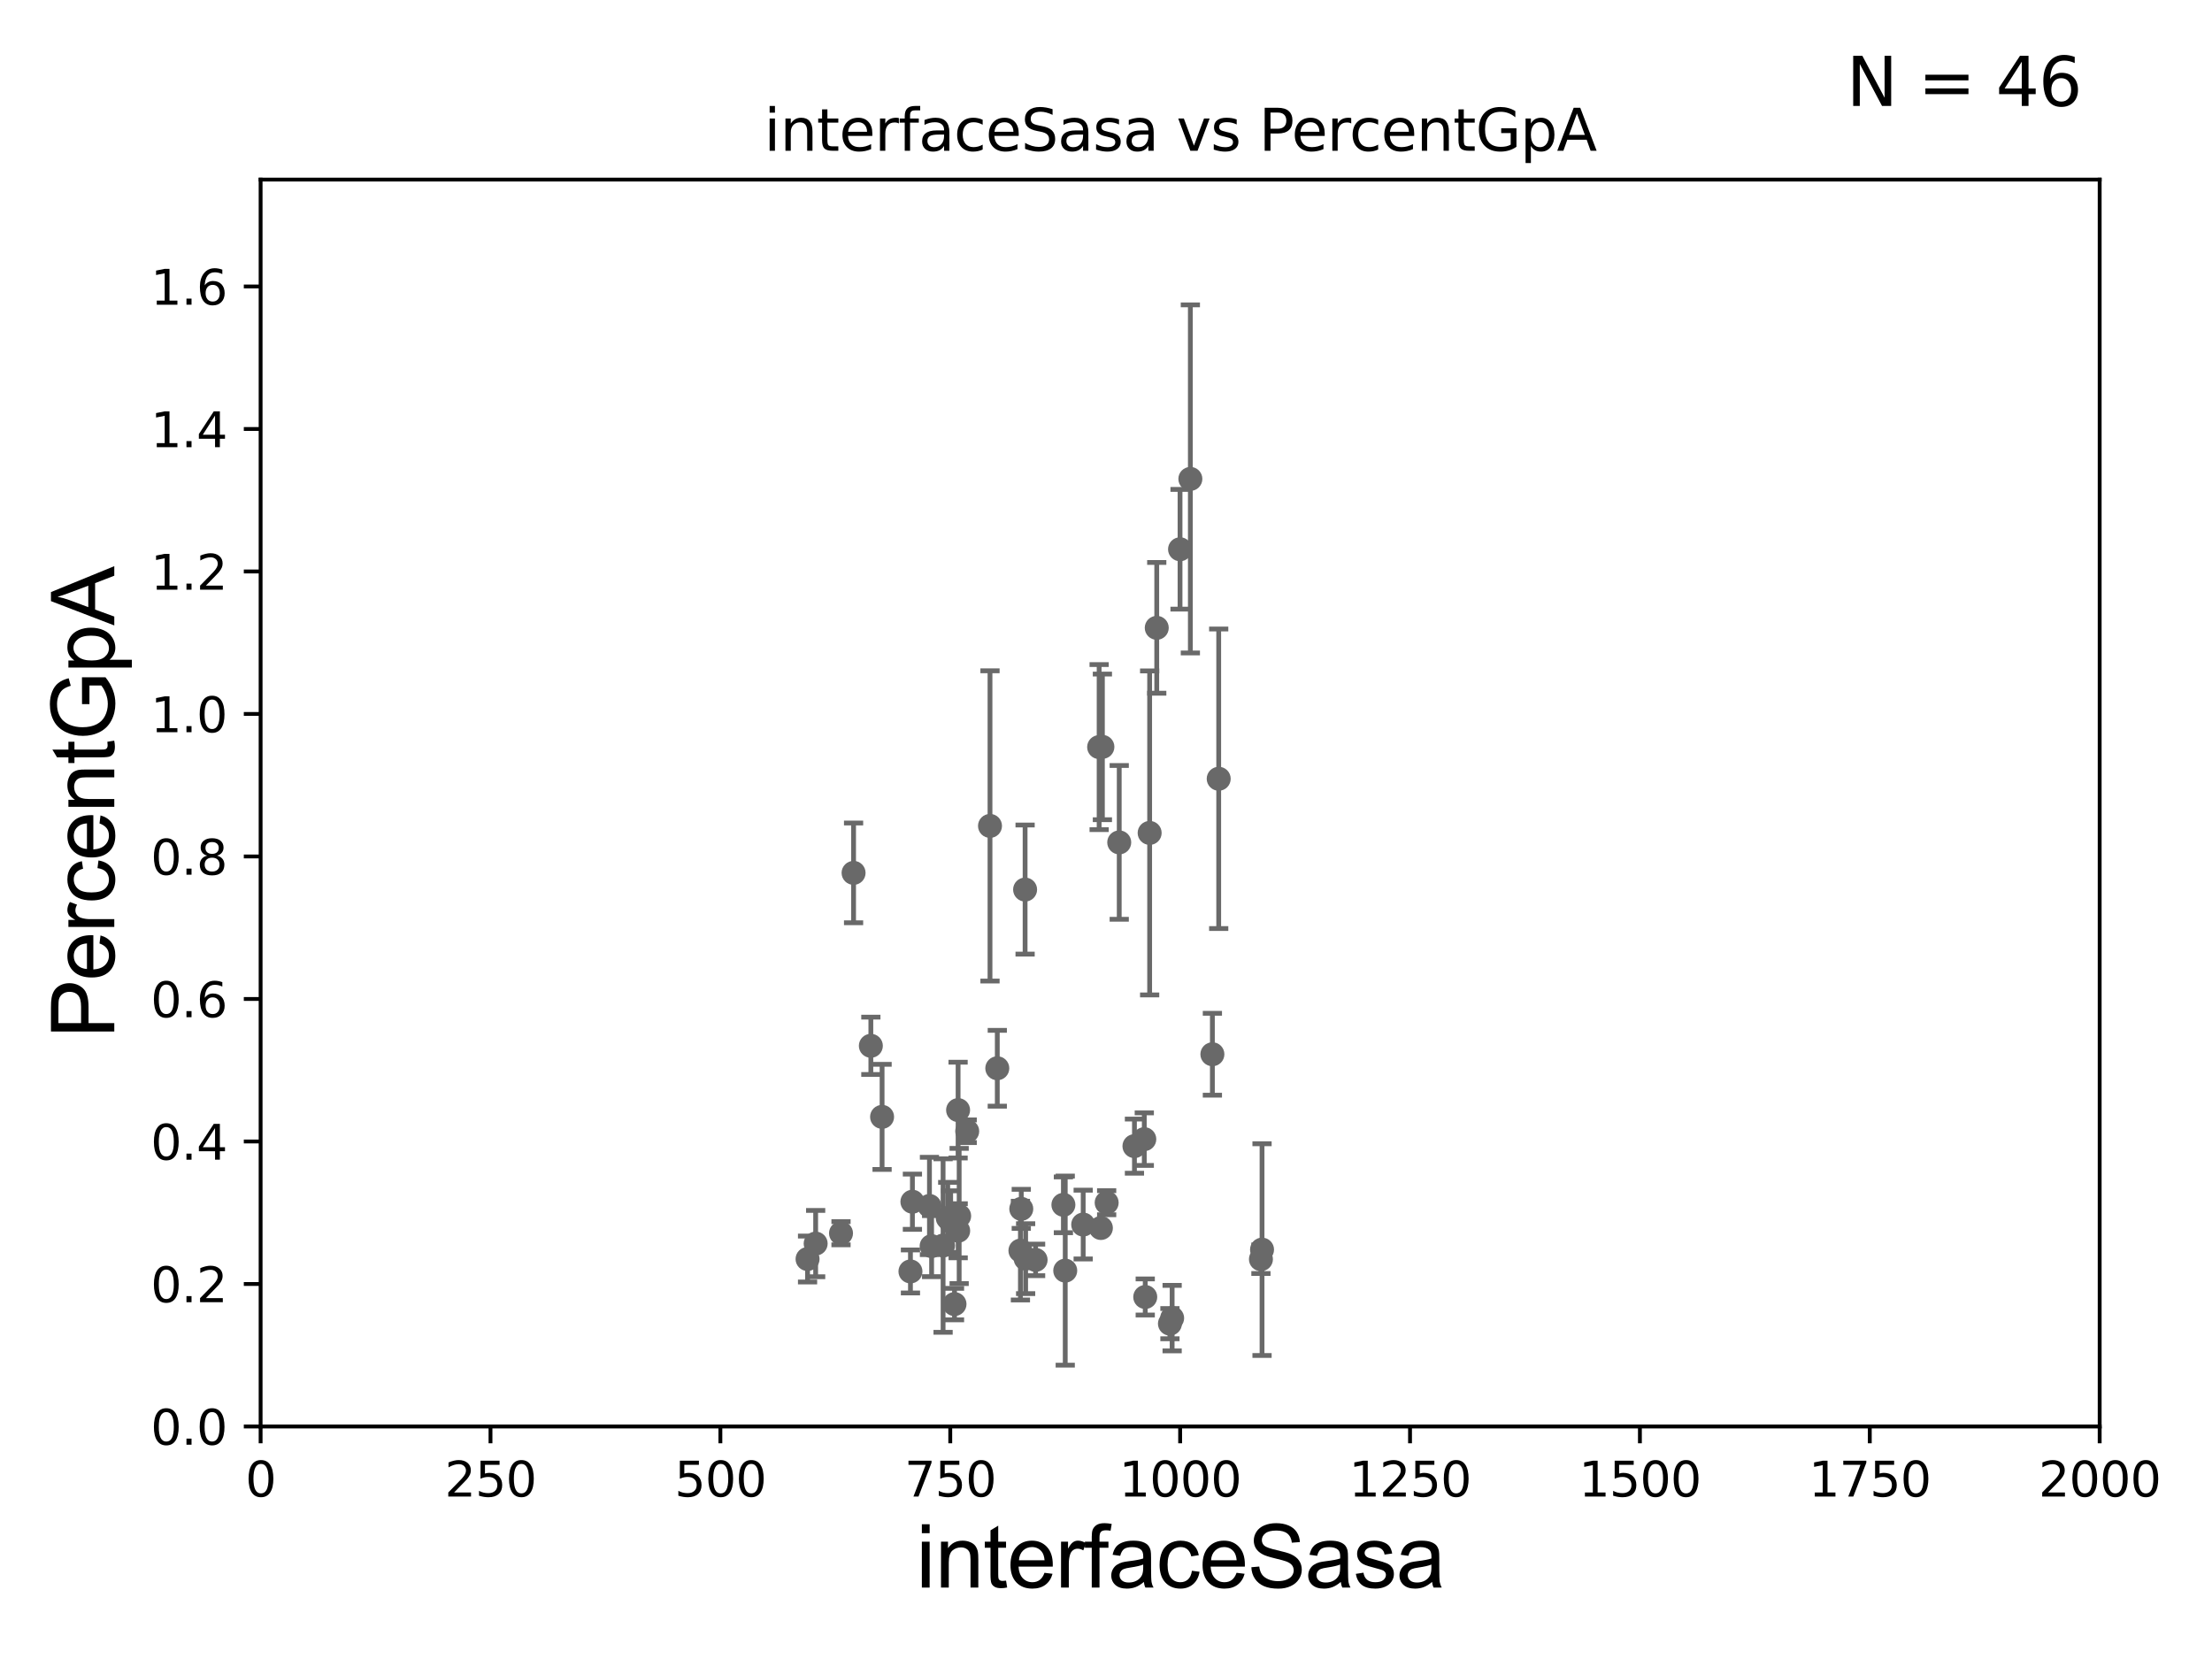 <?xml version="1.0" encoding="utf-8" standalone="no"?>
<!DOCTYPE svg PUBLIC "-//W3C//DTD SVG 1.1//EN"
  "http://www.w3.org/Graphics/SVG/1.1/DTD/svg11.dtd">
<svg xmlns:xlink="http://www.w3.org/1999/xlink" width="460.8pt" height="345.6pt" viewBox="0 0 460.8 345.6" xmlns="http://www.w3.org/2000/svg" version="1.1">
 <defs>
  <style type="text/css">*{stroke-linejoin: round; stroke-linecap: butt}</style>
 </defs>
 <g id="figure_1">
  <g id="patch_1">
   <path d="M 0 345.6 
L 460.8 345.6 
L 460.8 0 
L 0 0 
z
" style="fill: #ffffff"/>
  </g>
  <g id="axes_1">
   <g id="patch_2">
    <path d="M 54.29 297.16 
L 437.4 297.16 
L 437.4 37.411 
L 54.29 37.411 
z
" style="fill: #ffffff"/>
   </g>
   <g id="PathCollection_1">
    <defs>
     <path id="m157f140a36" d="M 0 1.118 
C 0.297 1.118 0.581 1 0.791 0.791 
C 1 0.581 1.118 0.297 1.118 0 
C 1.118 -0.297 1 -0.581 0.791 -0.791 
C 0.581 -1 0.297 -1.118 0 -1.118 
C -0.297 -1.118 -0.581 -1 -0.791 -0.791 
C -1 -0.581 -1.118 -0.297 -1.118 0 
C -1.118 0.297 -1 0.581 -0.791 0.791 
C -0.581 1 -0.297 1.118 0 1.118 
z
" style="stroke: #696969"/>
    </defs>
    <g clip-path="url(#pe1c45e6f1b)">
     <use xlink:href="#m157f140a36" x="262.675" y="262.313" style="fill: #696969; stroke: #696969"/>
     <use xlink:href="#m157f140a36" x="189.664" y="264.864" style="fill: #696969; stroke: #696969"/>
     <use xlink:href="#m157f140a36" x="239.493" y="173.512" style="fill: #696969; stroke: #696969"/>
     <use xlink:href="#m157f140a36" x="181.414" y="217.86" style="fill: #696969; stroke: #696969"/>
     <use xlink:href="#m157f140a36" x="243.719" y="275.738" style="fill: #696969; stroke: #696969"/>
     <use xlink:href="#m157f140a36" x="207.754" y="222.539" style="fill: #696969; stroke: #696969"/>
     <use xlink:href="#m157f140a36" x="183.754" y="232.664" style="fill: #696969; stroke: #696969"/>
     <use xlink:href="#m157f140a36" x="262.905" y="260.32" style="fill: #696969; stroke: #696969"/>
     <use xlink:href="#m157f140a36" x="245.824" y="114.422" style="fill: #696969; stroke: #696969"/>
     <use xlink:href="#m157f140a36" x="194.072" y="259.591" style="fill: #696969; stroke: #696969"/>
     <use xlink:href="#m157f140a36" x="212.75" y="251.827" style="fill: #696969; stroke: #696969"/>
     <use xlink:href="#m157f140a36" x="236.327" y="238.759" style="fill: #696969; stroke: #696969"/>
     <use xlink:href="#m157f140a36" x="233.156" y="175.487" style="fill: #696969; stroke: #696969"/>
     <use xlink:href="#m157f140a36" x="196.464" y="259.471" style="fill: #696969; stroke: #696969"/>
     <use xlink:href="#m157f140a36" x="199.588" y="231.252" style="fill: #696969; stroke: #696969"/>
     <use xlink:href="#m157f140a36" x="221.525" y="250.985" style="fill: #696969; stroke: #696969"/>
     <use xlink:href="#m157f140a36" x="230.538" y="250.544" style="fill: #696969; stroke: #696969"/>
     <use xlink:href="#m157f140a36" x="253.879" y="162.23" style="fill: #696969; stroke: #696969"/>
     <use xlink:href="#m157f140a36" x="199.811" y="253.311" style="fill: #696969; stroke: #696969"/>
     <use xlink:href="#m157f140a36" x="198.841" y="271.666" style="fill: #696969; stroke: #696969"/>
     <use xlink:href="#m157f140a36" x="190.072" y="250.341" style="fill: #696969; stroke: #696969"/>
     <use xlink:href="#m157f140a36" x="201.487" y="235.66" style="fill: #696969; stroke: #696969"/>
     <use xlink:href="#m157f140a36" x="206.235" y="172.053" style="fill: #696969; stroke: #696969"/>
     <use xlink:href="#m157f140a36" x="193.623" y="251.225" style="fill: #696969; stroke: #696969"/>
     <use xlink:href="#m157f140a36" x="175.198" y="256.906" style="fill: #696969; stroke: #696969"/>
     <use xlink:href="#m157f140a36" x="169.916" y="259.063" style="fill: #696969; stroke: #696969"/>
     <use xlink:href="#m157f140a36" x="229.335" y="255.815" style="fill: #696969; stroke: #696969"/>
     <use xlink:href="#m157f140a36" x="197.428" y="253.712" style="fill: #696969; stroke: #696969"/>
     <use xlink:href="#m157f140a36" x="199.607" y="256.392" style="fill: #696969; stroke: #696969"/>
     <use xlink:href="#m157f140a36" x="228.971" y="155.633" style="fill: #696969; stroke: #696969"/>
     <use xlink:href="#m157f140a36" x="238.376" y="237.308" style="fill: #696969; stroke: #696969"/>
     <use xlink:href="#m157f140a36" x="168.229" y="262.277" style="fill: #696969; stroke: #696969"/>
     <use xlink:href="#m157f140a36" x="225.649" y="255.099" style="fill: #696969; stroke: #696969"/>
     <use xlink:href="#m157f140a36" x="244.178" y="274.59" style="fill: #696969; stroke: #696969"/>
     <use xlink:href="#m157f140a36" x="213.547" y="185.313" style="fill: #696969; stroke: #696969"/>
     <use xlink:href="#m157f140a36" x="229.649" y="155.588" style="fill: #696969; stroke: #696969"/>
     <use xlink:href="#m157f140a36" x="221.908" y="264.694" style="fill: #696969; stroke: #696969"/>
     <use xlink:href="#m157f140a36" x="177.816" y="181.837" style="fill: #696969; stroke: #696969"/>
     <use xlink:href="#m157f140a36" x="212.572" y="260.523" style="fill: #696969; stroke: #696969"/>
     <use xlink:href="#m157f140a36" x="215.736" y="262.461" style="fill: #696969; stroke: #696969"/>
     <use xlink:href="#m157f140a36" x="198.042" y="254.49" style="fill: #696969; stroke: #696969"/>
     <use xlink:href="#m157f140a36" x="238.574" y="270.186" style="fill: #696969; stroke: #696969"/>
     <use xlink:href="#m157f140a36" x="252.563" y="219.62" style="fill: #696969; stroke: #696969"/>
     <use xlink:href="#m157f140a36" x="213.658" y="262.198" style="fill: #696969; stroke: #696969"/>
     <use xlink:href="#m157f140a36" x="247.973" y="99.765" style="fill: #696969; stroke: #696969"/>
     <use xlink:href="#m157f140a36" x="240.972" y="130.79" style="fill: #696969; stroke: #696969"/>
    </g>
   </g>
   <g id="matplotlib.axis_1">
    <g id="xtick_1">
     <g id="line2d_1">
      <defs>
       <path id="m9390fad93d" d="M 0 0 
L 0 3.5 
" style="stroke: #000000; stroke-width: 0.8"/>
      </defs>
      <g>
       <use xlink:href="#m9390fad93d" x="54.29" y="297.16" style="stroke: #000000; stroke-width: 0.8"/>
      </g>
     </g>
     <g id="text_1">
      <!-- 0 -->
      <g transform="translate(51.109 311.758)scale(0.1 -0.1)">
       <defs>
        <path id="DejaVuSans-30" d="M 2034 4250 
Q 1547 4250 1301 3770 
Q 1056 3291 1056 2328 
Q 1056 1369 1301 889 
Q 1547 409 2034 409 
Q 2525 409 2770 889 
Q 3016 1369 3016 2328 
Q 3016 3291 2770 3770 
Q 2525 4250 2034 4250 
z
M 2034 4750 
Q 2819 4750 3233 4129 
Q 3647 3509 3647 2328 
Q 3647 1150 3233 529 
Q 2819 -91 2034 -91 
Q 1250 -91 836 529 
Q 422 1150 422 2328 
Q 422 3509 836 4129 
Q 1250 4750 2034 4750 
z
" transform="scale(0.016)"/>
       </defs>
       <use xlink:href="#DejaVuSans-30"/>
      </g>
     </g>
    </g>
    <g id="xtick_2">
     <g id="line2d_2">
      <g>
       <use xlink:href="#m9390fad93d" x="102.179" y="297.16" style="stroke: #000000; stroke-width: 0.8"/>
      </g>
     </g>
     <g id="text_2">
      <!-- 250 -->
      <g transform="translate(92.635 311.758)scale(0.1 -0.1)">
       <defs>
        <path id="DejaVuSans-32" d="M 1228 531 
L 3431 531 
L 3431 0 
L 469 0 
L 469 531 
Q 828 903 1448 1529 
Q 2069 2156 2228 2338 
Q 2531 2678 2651 2914 
Q 2772 3150 2772 3378 
Q 2772 3750 2511 3984 
Q 2250 4219 1831 4219 
Q 1534 4219 1204 4116 
Q 875 4013 500 3803 
L 500 4441 
Q 881 4594 1212 4672 
Q 1544 4750 1819 4750 
Q 2544 4750 2975 4387 
Q 3406 4025 3406 3419 
Q 3406 3131 3298 2873 
Q 3191 2616 2906 2266 
Q 2828 2175 2409 1742 
Q 1991 1309 1228 531 
z
" transform="scale(0.016)"/>
        <path id="DejaVuSans-35" d="M 691 4666 
L 3169 4666 
L 3169 4134 
L 1269 4134 
L 1269 2991 
Q 1406 3038 1543 3061 
Q 1681 3084 1819 3084 
Q 2600 3084 3056 2656 
Q 3513 2228 3513 1497 
Q 3513 744 3044 326 
Q 2575 -91 1722 -91 
Q 1428 -91 1123 -41 
Q 819 9 494 109 
L 494 744 
Q 775 591 1075 516 
Q 1375 441 1709 441 
Q 2250 441 2565 725 
Q 2881 1009 2881 1497 
Q 2881 1984 2565 2268 
Q 2250 2553 1709 2553 
Q 1456 2553 1204 2497 
Q 953 2441 691 2322 
L 691 4666 
z
" transform="scale(0.016)"/>
       </defs>
       <use xlink:href="#DejaVuSans-32"/>
       <use xlink:href="#DejaVuSans-35" x="63.623"/>
       <use xlink:href="#DejaVuSans-30" x="127.246"/>
      </g>
     </g>
    </g>
    <g id="xtick_3">
     <g id="line2d_3">
      <g>
       <use xlink:href="#m9390fad93d" x="150.067" y="297.16" style="stroke: #000000; stroke-width: 0.8"/>
      </g>
     </g>
     <g id="text_3">
      <!-- 500 -->
      <g transform="translate(140.524 311.758)scale(0.1 -0.1)">
       <use xlink:href="#DejaVuSans-35"/>
       <use xlink:href="#DejaVuSans-30" x="63.623"/>
       <use xlink:href="#DejaVuSans-30" x="127.246"/>
      </g>
     </g>
    </g>
    <g id="xtick_4">
     <g id="line2d_4">
      <g>
       <use xlink:href="#m9390fad93d" x="197.956" y="297.16" style="stroke: #000000; stroke-width: 0.8"/>
      </g>
     </g>
     <g id="text_4">
      <!-- 750 -->
      <g transform="translate(188.412 311.758)scale(0.1 -0.1)">
       <defs>
        <path id="DejaVuSans-37" d="M 525 4666 
L 3525 4666 
L 3525 4397 
L 1831 0 
L 1172 0 
L 2766 4134 
L 525 4134 
L 525 4666 
z
" transform="scale(0.016)"/>
       </defs>
       <use xlink:href="#DejaVuSans-37"/>
       <use xlink:href="#DejaVuSans-35" x="63.623"/>
       <use xlink:href="#DejaVuSans-30" x="127.246"/>
      </g>
     </g>
    </g>
    <g id="xtick_5">
     <g id="line2d_5">
      <g>
       <use xlink:href="#m9390fad93d" x="245.845" y="297.16" style="stroke: #000000; stroke-width: 0.8"/>
      </g>
     </g>
     <g id="text_5">
      <!-- 1000 -->
      <g transform="translate(233.12 311.758)scale(0.1 -0.1)">
       <defs>
        <path id="DejaVuSans-31" d="M 794 531 
L 1825 531 
L 1825 4091 
L 703 3866 
L 703 4441 
L 1819 4666 
L 2450 4666 
L 2450 531 
L 3481 531 
L 3481 0 
L 794 0 
L 794 531 
z
" transform="scale(0.016)"/>
       </defs>
       <use xlink:href="#DejaVuSans-31"/>
       <use xlink:href="#DejaVuSans-30" x="63.623"/>
       <use xlink:href="#DejaVuSans-30" x="127.246"/>
       <use xlink:href="#DejaVuSans-30" x="190.869"/>
      </g>
     </g>
    </g>
    <g id="xtick_6">
     <g id="line2d_6">
      <g>
       <use xlink:href="#m9390fad93d" x="293.734" y="297.16" style="stroke: #000000; stroke-width: 0.8"/>
      </g>
     </g>
     <g id="text_6">
      <!-- 1250 -->
      <g transform="translate(281.009 311.758)scale(0.1 -0.1)">
       <use xlink:href="#DejaVuSans-31"/>
       <use xlink:href="#DejaVuSans-32" x="63.623"/>
       <use xlink:href="#DejaVuSans-35" x="127.246"/>
       <use xlink:href="#DejaVuSans-30" x="190.869"/>
      </g>
     </g>
    </g>
    <g id="xtick_7">
     <g id="line2d_7">
      <g>
       <use xlink:href="#m9390fad93d" x="341.623" y="297.16" style="stroke: #000000; stroke-width: 0.8"/>
      </g>
     </g>
     <g id="text_7">
      <!-- 1500 -->
      <g transform="translate(328.897 311.758)scale(0.1 -0.1)">
       <use xlink:href="#DejaVuSans-31"/>
       <use xlink:href="#DejaVuSans-35" x="63.623"/>
       <use xlink:href="#DejaVuSans-30" x="127.246"/>
       <use xlink:href="#DejaVuSans-30" x="190.869"/>
      </g>
     </g>
    </g>
    <g id="xtick_8">
     <g id="line2d_8">
      <g>
       <use xlink:href="#m9390fad93d" x="389.511" y="297.16" style="stroke: #000000; stroke-width: 0.8"/>
      </g>
     </g>
     <g id="text_8">
      <!-- 1750 -->
      <g transform="translate(376.786 311.758)scale(0.1 -0.1)">
       <use xlink:href="#DejaVuSans-31"/>
       <use xlink:href="#DejaVuSans-37" x="63.623"/>
       <use xlink:href="#DejaVuSans-35" x="127.246"/>
       <use xlink:href="#DejaVuSans-30" x="190.869"/>
      </g>
     </g>
    </g>
    <g id="xtick_9">
     <g id="line2d_9">
      <g>
       <use xlink:href="#m9390fad93d" x="437.4" y="297.16" style="stroke: #000000; stroke-width: 0.8"/>
      </g>
     </g>
     <g id="text_9">
      <!-- 2000 -->
      <g transform="translate(424.675 311.758)scale(0.1 -0.1)">
       <use xlink:href="#DejaVuSans-32"/>
       <use xlink:href="#DejaVuSans-30" x="63.623"/>
       <use xlink:href="#DejaVuSans-30" x="127.246"/>
       <use xlink:href="#DejaVuSans-30" x="190.869"/>
      </g>
     </g>
    </g>
    <g id="text_10">
     <!-- interfaceSasa -->
     <g transform="translate(190.816 330.722)scale(0.18 -0.18)">
      <defs>
       <path id="ArialMT-69" d="M 425 3934 
L 425 4581 
L 988 4581 
L 988 3934 
L 425 3934 
z
M 425 0 
L 425 3319 
L 988 3319 
L 988 0 
L 425 0 
z
" transform="scale(0.016)"/>
       <path id="ArialMT-6e" d="M 422 0 
L 422 3319 
L 928 3319 
L 928 2847 
Q 1294 3394 1984 3394 
Q 2284 3394 2536 3286 
Q 2788 3178 2913 3003 
Q 3038 2828 3088 2588 
Q 3119 2431 3119 2041 
L 3119 0 
L 2556 0 
L 2556 2019 
Q 2556 2363 2490 2533 
Q 2425 2703 2258 2804 
Q 2091 2906 1866 2906 
Q 1506 2906 1245 2678 
Q 984 2450 984 1813 
L 984 0 
L 422 0 
z
" transform="scale(0.016)"/>
       <path id="ArialMT-74" d="M 1650 503 
L 1731 6 
Q 1494 -44 1306 -44 
Q 1000 -44 831 53 
Q 663 150 594 308 
Q 525 466 525 972 
L 525 2881 
L 113 2881 
L 113 3319 
L 525 3319 
L 525 4141 
L 1084 4478 
L 1084 3319 
L 1650 3319 
L 1650 2881 
L 1084 2881 
L 1084 941 
Q 1084 700 1114 631 
Q 1144 563 1211 522 
Q 1278 481 1403 481 
Q 1497 481 1650 503 
z
" transform="scale(0.016)"/>
       <path id="ArialMT-65" d="M 2694 1069 
L 3275 997 
Q 3138 488 2766 206 
Q 2394 -75 1816 -75 
Q 1088 -75 661 373 
Q 234 822 234 1631 
Q 234 2469 665 2931 
Q 1097 3394 1784 3394 
Q 2450 3394 2872 2941 
Q 3294 2488 3294 1666 
Q 3294 1616 3291 1516 
L 816 1516 
Q 847 969 1125 678 
Q 1403 388 1819 388 
Q 2128 388 2347 550 
Q 2566 713 2694 1069 
z
M 847 1978 
L 2700 1978 
Q 2663 2397 2488 2606 
Q 2219 2931 1791 2931 
Q 1403 2931 1139 2672 
Q 875 2413 847 1978 
z
" transform="scale(0.016)"/>
       <path id="ArialMT-72" d="M 416 0 
L 416 3319 
L 922 3319 
L 922 2816 
Q 1116 3169 1280 3281 
Q 1444 3394 1641 3394 
Q 1925 3394 2219 3213 
L 2025 2691 
Q 1819 2813 1613 2813 
Q 1428 2813 1281 2702 
Q 1134 2591 1072 2394 
Q 978 2094 978 1738 
L 978 0 
L 416 0 
z
" transform="scale(0.016)"/>
       <path id="ArialMT-66" d="M 556 0 
L 556 2881 
L 59 2881 
L 59 3319 
L 556 3319 
L 556 3672 
Q 556 4006 616 4169 
Q 697 4388 901 4523 
Q 1106 4659 1475 4659 
Q 1713 4659 2000 4603 
L 1916 4113 
Q 1741 4144 1584 4144 
Q 1328 4144 1222 4034 
Q 1116 3925 1116 3625 
L 1116 3319 
L 1763 3319 
L 1763 2881 
L 1116 2881 
L 1116 0 
L 556 0 
z
" transform="scale(0.016)"/>
       <path id="ArialMT-61" d="M 2588 409 
Q 2275 144 1986 34 
Q 1697 -75 1366 -75 
Q 819 -75 525 192 
Q 231 459 231 875 
Q 231 1119 342 1320 
Q 453 1522 633 1644 
Q 813 1766 1038 1828 
Q 1203 1872 1538 1913 
Q 2219 1994 2541 2106 
Q 2544 2222 2544 2253 
Q 2544 2597 2384 2738 
Q 2169 2928 1744 2928 
Q 1347 2928 1158 2789 
Q 969 2650 878 2297 
L 328 2372 
Q 403 2725 575 2942 
Q 747 3159 1072 3276 
Q 1397 3394 1825 3394 
Q 2250 3394 2515 3294 
Q 2781 3194 2906 3042 
Q 3031 2891 3081 2659 
Q 3109 2516 3109 2141 
L 3109 1391 
Q 3109 606 3145 398 
Q 3181 191 3288 0 
L 2700 0 
Q 2613 175 2588 409 
z
M 2541 1666 
Q 2234 1541 1622 1453 
Q 1275 1403 1131 1340 
Q 988 1278 909 1158 
Q 831 1038 831 891 
Q 831 666 1001 516 
Q 1172 366 1500 366 
Q 1825 366 2078 508 
Q 2331 650 2450 897 
Q 2541 1088 2541 1459 
L 2541 1666 
z
" transform="scale(0.016)"/>
       <path id="ArialMT-63" d="M 2588 1216 
L 3141 1144 
Q 3050 572 2676 248 
Q 2303 -75 1759 -75 
Q 1078 -75 664 370 
Q 250 816 250 1647 
Q 250 2184 428 2587 
Q 606 2991 970 3192 
Q 1334 3394 1763 3394 
Q 2303 3394 2647 3120 
Q 2991 2847 3088 2344 
L 2541 2259 
Q 2463 2594 2264 2762 
Q 2066 2931 1784 2931 
Q 1359 2931 1093 2626 
Q 828 2322 828 1663 
Q 828 994 1084 691 
Q 1341 388 1753 388 
Q 2084 388 2306 591 
Q 2528 794 2588 1216 
z
" transform="scale(0.016)"/>
       <path id="ArialMT-53" d="M 288 1472 
L 859 1522 
Q 900 1178 1048 958 
Q 1197 738 1509 602 
Q 1822 466 2213 466 
Q 2559 466 2825 569 
Q 3091 672 3220 851 
Q 3350 1031 3350 1244 
Q 3350 1459 3225 1620 
Q 3100 1781 2813 1891 
Q 2628 1963 1997 2114 
Q 1366 2266 1113 2400 
Q 784 2572 623 2826 
Q 463 3081 463 3397 
Q 463 3744 659 4045 
Q 856 4347 1234 4503 
Q 1613 4659 2075 4659 
Q 2584 4659 2973 4495 
Q 3363 4331 3572 4012 
Q 3781 3694 3797 3291 
L 3216 3247 
Q 3169 3681 2898 3903 
Q 2628 4125 2100 4125 
Q 1550 4125 1298 3923 
Q 1047 3722 1047 3438 
Q 1047 3191 1225 3031 
Q 1400 2872 2139 2705 
Q 2878 2538 3153 2413 
Q 3553 2228 3743 1945 
Q 3934 1663 3934 1294 
Q 3934 928 3725 604 
Q 3516 281 3123 101 
Q 2731 -78 2241 -78 
Q 1619 -78 1198 103 
Q 778 284 539 648 
Q 300 1013 288 1472 
z
" transform="scale(0.016)"/>
       <path id="ArialMT-73" d="M 197 991 
L 753 1078 
Q 800 744 1014 566 
Q 1228 388 1613 388 
Q 2000 388 2187 545 
Q 2375 703 2375 916 
Q 2375 1106 2209 1216 
Q 2094 1291 1634 1406 
Q 1016 1563 777 1677 
Q 538 1791 414 1992 
Q 291 2194 291 2438 
Q 291 2659 392 2848 
Q 494 3038 669 3163 
Q 800 3259 1026 3326 
Q 1253 3394 1513 3394 
Q 1903 3394 2198 3281 
Q 2494 3169 2634 2976 
Q 2775 2784 2828 2463 
L 2278 2388 
Q 2241 2644 2061 2787 
Q 1881 2931 1553 2931 
Q 1166 2931 1000 2803 
Q 834 2675 834 2503 
Q 834 2394 903 2306 
Q 972 2216 1119 2156 
Q 1203 2125 1616 2013 
Q 2213 1853 2448 1751 
Q 2684 1650 2818 1456 
Q 2953 1263 2953 975 
Q 2953 694 2789 445 
Q 2625 197 2315 61 
Q 2006 -75 1616 -75 
Q 969 -75 630 194 
Q 291 463 197 991 
z
" transform="scale(0.016)"/>
      </defs>
      <use xlink:href="#ArialMT-69"/>
      <use xlink:href="#ArialMT-6e" x="22.217"/>
      <use xlink:href="#ArialMT-74" x="77.832"/>
      <use xlink:href="#ArialMT-65" x="105.615"/>
      <use xlink:href="#ArialMT-72" x="161.23"/>
      <use xlink:href="#ArialMT-66" x="194.531"/>
      <use xlink:href="#ArialMT-61" x="222.314"/>
      <use xlink:href="#ArialMT-63" x="277.93"/>
      <use xlink:href="#ArialMT-65" x="327.93"/>
      <use xlink:href="#ArialMT-53" x="383.545"/>
      <use xlink:href="#ArialMT-61" x="450.244"/>
      <use xlink:href="#ArialMT-73" x="505.859"/>
      <use xlink:href="#ArialMT-61" x="555.859"/>
     </g>
    </g>
   </g>
   <g id="matplotlib.axis_2">
    <g id="ytick_1">
     <g id="line2d_10">
      <defs>
       <path id="m9d2bae5676" d="M 0 0 
L -3.5 0 
" style="stroke: #000000; stroke-width: 0.8"/>
      </defs>
      <g>
       <use xlink:href="#m9d2bae5676" x="54.29" y="297.16" style="stroke: #000000; stroke-width: 0.8"/>
      </g>
     </g>
     <g id="text_11">
      <!-- 0.0 -->
      <g transform="translate(31.387 300.959)scale(0.1 -0.1)">
       <defs>
        <path id="DejaVuSans-2e" d="M 684 794 
L 1344 794 
L 1344 0 
L 684 0 
L 684 794 
z
" transform="scale(0.016)"/>
       </defs>
       <use xlink:href="#DejaVuSans-30"/>
       <use xlink:href="#DejaVuSans-2e" x="63.623"/>
       <use xlink:href="#DejaVuSans-30" x="95.41"/>
      </g>
     </g>
    </g>
    <g id="ytick_2">
     <g id="line2d_11">
      <g>
       <use xlink:href="#m9d2bae5676" x="54.29" y="267.474" style="stroke: #000000; stroke-width: 0.8"/>
      </g>
     </g>
     <g id="text_12">
      <!-- 0.2 -->
      <g transform="translate(31.387 271.274)scale(0.1 -0.1)">
       <use xlink:href="#DejaVuSans-30"/>
       <use xlink:href="#DejaVuSans-2e" x="63.623"/>
       <use xlink:href="#DejaVuSans-32" x="95.41"/>
      </g>
     </g>
    </g>
    <g id="ytick_3">
     <g id="line2d_12">
      <g>
       <use xlink:href="#m9d2bae5676" x="54.29" y="237.789" style="stroke: #000000; stroke-width: 0.8"/>
      </g>
     </g>
     <g id="text_13">
      <!-- 0.4 -->
      <g transform="translate(31.387 241.588)scale(0.1 -0.1)">
       <defs>
        <path id="DejaVuSans-34" d="M 2419 4116 
L 825 1625 
L 2419 1625 
L 2419 4116 
z
M 2253 4666 
L 3047 4666 
L 3047 1625 
L 3713 1625 
L 3713 1100 
L 3047 1100 
L 3047 0 
L 2419 0 
L 2419 1100 
L 313 1100 
L 313 1709 
L 2253 4666 
z
" transform="scale(0.016)"/>
       </defs>
       <use xlink:href="#DejaVuSans-30"/>
       <use xlink:href="#DejaVuSans-2e" x="63.623"/>
       <use xlink:href="#DejaVuSans-34" x="95.41"/>
      </g>
     </g>
    </g>
    <g id="ytick_4">
     <g id="line2d_13">
      <g>
       <use xlink:href="#m9d2bae5676" x="54.29" y="208.103" style="stroke: #000000; stroke-width: 0.8"/>
      </g>
     </g>
     <g id="text_14">
      <!-- 0.6 -->
      <g transform="translate(31.387 211.902)scale(0.1 -0.1)">
       <defs>
        <path id="DejaVuSans-36" d="M 2113 2584 
Q 1688 2584 1439 2293 
Q 1191 2003 1191 1497 
Q 1191 994 1439 701 
Q 1688 409 2113 409 
Q 2538 409 2786 701 
Q 3034 994 3034 1497 
Q 3034 2003 2786 2293 
Q 2538 2584 2113 2584 
z
M 3366 4563 
L 3366 3988 
Q 3128 4100 2886 4159 
Q 2644 4219 2406 4219 
Q 1781 4219 1451 3797 
Q 1122 3375 1075 2522 
Q 1259 2794 1537 2939 
Q 1816 3084 2150 3084 
Q 2853 3084 3261 2657 
Q 3669 2231 3669 1497 
Q 3669 778 3244 343 
Q 2819 -91 2113 -91 
Q 1303 -91 875 529 
Q 447 1150 447 2328 
Q 447 3434 972 4092 
Q 1497 4750 2381 4750 
Q 2619 4750 2861 4703 
Q 3103 4656 3366 4563 
z
" transform="scale(0.016)"/>
       </defs>
       <use xlink:href="#DejaVuSans-30"/>
       <use xlink:href="#DejaVuSans-2e" x="63.623"/>
       <use xlink:href="#DejaVuSans-36" x="95.41"/>
      </g>
     </g>
    </g>
    <g id="ytick_5">
     <g id="line2d_14">
      <g>
       <use xlink:href="#m9d2bae5676" x="54.29" y="178.418" style="stroke: #000000; stroke-width: 0.8"/>
      </g>
     </g>
     <g id="text_15">
      <!-- 0.8 -->
      <g transform="translate(31.387 182.217)scale(0.1 -0.1)">
       <defs>
        <path id="DejaVuSans-38" d="M 2034 2216 
Q 1584 2216 1326 1975 
Q 1069 1734 1069 1313 
Q 1069 891 1326 650 
Q 1584 409 2034 409 
Q 2484 409 2743 651 
Q 3003 894 3003 1313 
Q 3003 1734 2745 1975 
Q 2488 2216 2034 2216 
z
M 1403 2484 
Q 997 2584 770 2862 
Q 544 3141 544 3541 
Q 544 4100 942 4425 
Q 1341 4750 2034 4750 
Q 2731 4750 3128 4425 
Q 3525 4100 3525 3541 
Q 3525 3141 3298 2862 
Q 3072 2584 2669 2484 
Q 3125 2378 3379 2068 
Q 3634 1759 3634 1313 
Q 3634 634 3220 271 
Q 2806 -91 2034 -91 
Q 1263 -91 848 271 
Q 434 634 434 1313 
Q 434 1759 690 2068 
Q 947 2378 1403 2484 
z
M 1172 3481 
Q 1172 3119 1398 2916 
Q 1625 2713 2034 2713 
Q 2441 2713 2670 2916 
Q 2900 3119 2900 3481 
Q 2900 3844 2670 4047 
Q 2441 4250 2034 4250 
Q 1625 4250 1398 4047 
Q 1172 3844 1172 3481 
z
" transform="scale(0.016)"/>
       </defs>
       <use xlink:href="#DejaVuSans-30"/>
       <use xlink:href="#DejaVuSans-2e" x="63.623"/>
       <use xlink:href="#DejaVuSans-38" x="95.41"/>
      </g>
     </g>
    </g>
    <g id="ytick_6">
     <g id="line2d_15">
      <g>
       <use xlink:href="#m9d2bae5676" x="54.29" y="148.732" style="stroke: #000000; stroke-width: 0.8"/>
      </g>
     </g>
     <g id="text_16">
      <!-- 1.0 -->
      <g transform="translate(31.387 152.531)scale(0.1 -0.1)">
       <use xlink:href="#DejaVuSans-31"/>
       <use xlink:href="#DejaVuSans-2e" x="63.623"/>
       <use xlink:href="#DejaVuSans-30" x="95.41"/>
      </g>
     </g>
    </g>
    <g id="ytick_7">
     <g id="line2d_16">
      <g>
       <use xlink:href="#m9d2bae5676" x="54.29" y="119.047" style="stroke: #000000; stroke-width: 0.8"/>
      </g>
     </g>
     <g id="text_17">
      <!-- 1.2 -->
      <g transform="translate(31.387 122.846)scale(0.1 -0.1)">
       <use xlink:href="#DejaVuSans-31"/>
       <use xlink:href="#DejaVuSans-2e" x="63.623"/>
       <use xlink:href="#DejaVuSans-32" x="95.41"/>
      </g>
     </g>
    </g>
    <g id="ytick_8">
     <g id="line2d_17">
      <g>
       <use xlink:href="#m9d2bae5676" x="54.29" y="89.361" style="stroke: #000000; stroke-width: 0.8"/>
      </g>
     </g>
     <g id="text_18">
      <!-- 1.4 -->
      <g transform="translate(31.387 93.16)scale(0.1 -0.1)">
       <use xlink:href="#DejaVuSans-31"/>
       <use xlink:href="#DejaVuSans-2e" x="63.623"/>
       <use xlink:href="#DejaVuSans-34" x="95.41"/>
      </g>
     </g>
    </g>
    <g id="ytick_9">
     <g id="line2d_18">
      <g>
       <use xlink:href="#m9d2bae5676" x="54.29" y="59.675" style="stroke: #000000; stroke-width: 0.8"/>
      </g>
     </g>
     <g id="text_19">
      <!-- 1.6 -->
      <g transform="translate(31.387 63.475)scale(0.1 -0.1)">
       <use xlink:href="#DejaVuSans-31"/>
       <use xlink:href="#DejaVuSans-2e" x="63.623"/>
       <use xlink:href="#DejaVuSans-36" x="95.41"/>
      </g>
     </g>
    </g>
    <g id="text_20">
     <!-- PercentGpA -->
     <g transform="translate(23.809 216.309)rotate(-90)scale(0.18 -0.18)">
      <defs>
       <path id="ArialMT-50" d="M 494 0 
L 494 4581 
L 2222 4581 
Q 2678 4581 2919 4538 
Q 3256 4481 3484 4323 
Q 3713 4166 3852 3881 
Q 3991 3597 3991 3256 
Q 3991 2672 3619 2267 
Q 3247 1863 2275 1863 
L 1100 1863 
L 1100 0 
L 494 0 
z
M 1100 2403 
L 2284 2403 
Q 2872 2403 3119 2622 
Q 3366 2841 3366 3238 
Q 3366 3525 3220 3729 
Q 3075 3934 2838 4000 
Q 2684 4041 2272 4041 
L 1100 4041 
L 1100 2403 
z
" transform="scale(0.016)"/>
       <path id="ArialMT-47" d="M 2638 1797 
L 2638 2334 
L 4578 2338 
L 4578 638 
Q 4131 281 3656 101 
Q 3181 -78 2681 -78 
Q 2006 -78 1454 211 
Q 903 500 622 1047 
Q 341 1594 341 2269 
Q 341 2938 620 3517 
Q 900 4097 1425 4378 
Q 1950 4659 2634 4659 
Q 3131 4659 3532 4498 
Q 3934 4338 4162 4050 
Q 4391 3763 4509 3300 
L 3963 3150 
Q 3859 3500 3706 3700 
Q 3553 3900 3268 4020 
Q 2984 4141 2638 4141 
Q 2222 4141 1919 4014 
Q 1616 3888 1430 3681 
Q 1244 3475 1141 3228 
Q 966 2803 966 2306 
Q 966 1694 1177 1281 
Q 1388 869 1791 669 
Q 2194 469 2647 469 
Q 3041 469 3416 620 
Q 3791 772 3984 944 
L 3984 1797 
L 2638 1797 
z
" transform="scale(0.016)"/>
       <path id="ArialMT-70" d="M 422 -1272 
L 422 3319 
L 934 3319 
L 934 2888 
Q 1116 3141 1344 3267 
Q 1572 3394 1897 3394 
Q 2322 3394 2647 3175 
Q 2972 2956 3137 2557 
Q 3303 2159 3303 1684 
Q 3303 1175 3120 767 
Q 2938 359 2589 142 
Q 2241 -75 1856 -75 
Q 1575 -75 1351 44 
Q 1128 163 984 344 
L 984 -1272 
L 422 -1272 
z
M 931 1641 
Q 931 1000 1190 694 
Q 1450 388 1819 388 
Q 2194 388 2461 705 
Q 2728 1022 2728 1688 
Q 2728 2322 2467 2637 
Q 2206 2953 1844 2953 
Q 1484 2953 1207 2617 
Q 931 2281 931 1641 
z
" transform="scale(0.016)"/>
       <path id="ArialMT-41" d="M -9 0 
L 1750 4581 
L 2403 4581 
L 4278 0 
L 3588 0 
L 3053 1388 
L 1138 1388 
L 634 0 
L -9 0 
z
M 1313 1881 
L 2866 1881 
L 2388 3150 
Q 2169 3728 2063 4100 
Q 1975 3659 1816 3225 
L 1313 1881 
z
" transform="scale(0.016)"/>
      </defs>
      <use xlink:href="#ArialMT-50"/>
      <use xlink:href="#ArialMT-65" x="66.699"/>
      <use xlink:href="#ArialMT-72" x="122.314"/>
      <use xlink:href="#ArialMT-63" x="155.615"/>
      <use xlink:href="#ArialMT-65" x="205.615"/>
      <use xlink:href="#ArialMT-6e" x="261.23"/>
      <use xlink:href="#ArialMT-74" x="316.846"/>
      <use xlink:href="#ArialMT-47" x="344.629"/>
      <use xlink:href="#ArialMT-70" x="422.412"/>
      <use xlink:href="#ArialMT-41" x="478.027"/>
     </g>
    </g>
   </g>
   <g id="LineCollection_1">
    <path d="M 262.675 265.289 
L 262.675 259.336 
" clip-path="url(#pe1c45e6f1b)" style="fill: none; stroke: #696969"/>
    <path d="M 189.664 269.343 
L 189.664 260.385 
" clip-path="url(#pe1c45e6f1b)" style="fill: none; stroke: #696969"/>
    <path d="M 239.493 207.261 
L 239.493 139.763 
" clip-path="url(#pe1c45e6f1b)" style="fill: none; stroke: #696969"/>
    <path d="M 181.414 223.832 
L 181.414 211.887 
" clip-path="url(#pe1c45e6f1b)" style="fill: none; stroke: #696969"/>
    <path d="M 243.719 278.889 
L 243.719 272.587 
" clip-path="url(#pe1c45e6f1b)" style="fill: none; stroke: #696969"/>
    <path d="M 207.754 230.436 
L 207.754 214.641 
" clip-path="url(#pe1c45e6f1b)" style="fill: none; stroke: #696969"/>
    <path d="M 183.754 243.612 
L 183.754 221.716 
" clip-path="url(#pe1c45e6f1b)" style="fill: none; stroke: #696969"/>
    <path d="M 262.905 282.376 
L 262.905 238.264 
" clip-path="url(#pe1c45e6f1b)" style="fill: none; stroke: #696969"/>
    <path d="M 245.824 126.892 
L 245.824 101.952 
" clip-path="url(#pe1c45e6f1b)" style="fill: none; stroke: #696969"/>
    <path d="M 194.072 265.948 
L 194.072 253.234 
" clip-path="url(#pe1c45e6f1b)" style="fill: none; stroke: #696969"/>
    <path d="M 212.75 255.896 
L 212.75 247.759 
" clip-path="url(#pe1c45e6f1b)" style="fill: none; stroke: #696969"/>
    <path d="M 236.327 244.398 
L 236.327 233.12 
" clip-path="url(#pe1c45e6f1b)" style="fill: none; stroke: #696969"/>
    <path d="M 233.156 191.506 
L 233.156 159.469 
" clip-path="url(#pe1c45e6f1b)" style="fill: none; stroke: #696969"/>
    <path d="M 196.464 277.542 
L 196.464 241.4 
" clip-path="url(#pe1c45e6f1b)" style="fill: none; stroke: #696969"/>
    <path d="M 199.588 241.229 
L 199.588 221.274 
" clip-path="url(#pe1c45e6f1b)" style="fill: none; stroke: #696969"/>
    <path d="M 221.525 256.796 
L 221.525 245.173 
" clip-path="url(#pe1c45e6f1b)" style="fill: none; stroke: #696969"/>
    <path d="M 230.538 253.049 
L 230.538 248.039 
" clip-path="url(#pe1c45e6f1b)" style="fill: none; stroke: #696969"/>
    <path d="M 253.879 193.428 
L 253.879 131.032 
" clip-path="url(#pe1c45e6f1b)" style="fill: none; stroke: #696969"/>
    <path d="M 199.811 267.391 
L 199.811 239.231 
" clip-path="url(#pe1c45e6f1b)" style="fill: none; stroke: #696969"/>
    <path d="M 198.841 274.942 
L 198.841 268.39 
" clip-path="url(#pe1c45e6f1b)" style="fill: none; stroke: #696969"/>
    <path d="M 190.072 256.094 
L 190.072 244.587 
" clip-path="url(#pe1c45e6f1b)" style="fill: none; stroke: #696969"/>
    <path d="M 201.487 238.02 
L 201.487 233.299 
" clip-path="url(#pe1c45e6f1b)" style="fill: none; stroke: #696969"/>
    <path d="M 206.235 204.366 
L 206.235 139.74 
" clip-path="url(#pe1c45e6f1b)" style="fill: none; stroke: #696969"/>
    <path d="M 193.623 261.363 
L 193.623 241.087 
" clip-path="url(#pe1c45e6f1b)" style="fill: none; stroke: #696969"/>
    <path d="M 175.198 259.318 
L 175.198 254.494 
" clip-path="url(#pe1c45e6f1b)" style="fill: none; stroke: #696969"/>
    <path d="M 169.916 265.967 
L 169.916 252.159 
" clip-path="url(#pe1c45e6f1b)" style="fill: none; stroke: #696969"/>
    <path d="M 229.335 256.756 
L 229.335 254.874 
" clip-path="url(#pe1c45e6f1b)" style="fill: none; stroke: #696969"/>
    <path d="M 197.428 261.121 
L 197.428 246.304 
" clip-path="url(#pe1c45e6f1b)" style="fill: none; stroke: #696969"/>
    <path d="M 199.607 262.024 
L 199.607 250.76 
" clip-path="url(#pe1c45e6f1b)" style="fill: none; stroke: #696969"/>
    <path d="M 228.971 172.826 
L 228.971 138.441 
" clip-path="url(#pe1c45e6f1b)" style="fill: none; stroke: #696969"/>
    <path d="M 238.376 242.78 
L 238.376 231.835 
" clip-path="url(#pe1c45e6f1b)" style="fill: none; stroke: #696969"/>
    <path d="M 168.229 267.06 
L 168.229 257.494 
" clip-path="url(#pe1c45e6f1b)" style="fill: none; stroke: #696969"/>
    <path d="M 225.649 262.262 
L 225.649 247.936 
" clip-path="url(#pe1c45e6f1b)" style="fill: none; stroke: #696969"/>
    <path d="M 244.178 281.415 
L 244.178 267.766 
" clip-path="url(#pe1c45e6f1b)" style="fill: none; stroke: #696969"/>
    <path d="M 213.547 198.757 
L 213.547 171.87 
" clip-path="url(#pe1c45e6f1b)" style="fill: none; stroke: #696969"/>
    <path d="M 229.649 170.757 
L 229.649 140.42 
" clip-path="url(#pe1c45e6f1b)" style="fill: none; stroke: #696969"/>
    <path d="M 221.908 284.389 
L 221.908 244.998 
" clip-path="url(#pe1c45e6f1b)" style="fill: none; stroke: #696969"/>
    <path d="M 177.816 192.225 
L 177.816 171.449 
" clip-path="url(#pe1c45e6f1b)" style="fill: none; stroke: #696969"/>
    <path d="M 212.572 270.806 
L 212.572 250.24 
" clip-path="url(#pe1c45e6f1b)" style="fill: none; stroke: #696969"/>
    <path d="M 215.736 265.745 
L 215.736 259.178 
" clip-path="url(#pe1c45e6f1b)" style="fill: none; stroke: #696969"/>
    <path d="M 198.042 260.911 
L 198.042 248.07 
" clip-path="url(#pe1c45e6f1b)" style="fill: none; stroke: #696969"/>
    <path d="M 238.574 273.946 
L 238.574 266.425 
" clip-path="url(#pe1c45e6f1b)" style="fill: none; stroke: #696969"/>
    <path d="M 252.563 228.148 
L 252.563 211.092 
" clip-path="url(#pe1c45e6f1b)" style="fill: none; stroke: #696969"/>
    <path d="M 213.658 269.479 
L 213.658 254.917 
" clip-path="url(#pe1c45e6f1b)" style="fill: none; stroke: #696969"/>
    <path d="M 247.973 136.021 
L 247.973 63.509 
" clip-path="url(#pe1c45e6f1b)" style="fill: none; stroke: #696969"/>
    <path d="M 240.972 144.41 
L 240.972 117.171 
" clip-path="url(#pe1c45e6f1b)" style="fill: none; stroke: #696969"/>
   </g>
   <g id="line2d_19">
    <defs>
     <path id="m91d4417862" d="M 2 0 
L -2 -0 
" style="stroke: #696969"/>
    </defs>
    <g clip-path="url(#pe1c45e6f1b)">
     <use xlink:href="#m91d4417862" x="262.675" y="265.289" style="fill: #696969; stroke: #696969"/>
     <use xlink:href="#m91d4417862" x="189.664" y="269.343" style="fill: #696969; stroke: #696969"/>
     <use xlink:href="#m91d4417862" x="239.493" y="207.261" style="fill: #696969; stroke: #696969"/>
     <use xlink:href="#m91d4417862" x="181.414" y="223.832" style="fill: #696969; stroke: #696969"/>
     <use xlink:href="#m91d4417862" x="243.719" y="278.889" style="fill: #696969; stroke: #696969"/>
     <use xlink:href="#m91d4417862" x="207.754" y="230.436" style="fill: #696969; stroke: #696969"/>
     <use xlink:href="#m91d4417862" x="183.754" y="243.612" style="fill: #696969; stroke: #696969"/>
     <use xlink:href="#m91d4417862" x="262.905" y="282.376" style="fill: #696969; stroke: #696969"/>
     <use xlink:href="#m91d4417862" x="245.824" y="126.892" style="fill: #696969; stroke: #696969"/>
     <use xlink:href="#m91d4417862" x="194.072" y="265.948" style="fill: #696969; stroke: #696969"/>
     <use xlink:href="#m91d4417862" x="212.75" y="255.896" style="fill: #696969; stroke: #696969"/>
     <use xlink:href="#m91d4417862" x="236.327" y="244.398" style="fill: #696969; stroke: #696969"/>
     <use xlink:href="#m91d4417862" x="233.156" y="191.506" style="fill: #696969; stroke: #696969"/>
     <use xlink:href="#m91d4417862" x="196.464" y="277.542" style="fill: #696969; stroke: #696969"/>
     <use xlink:href="#m91d4417862" x="199.588" y="241.229" style="fill: #696969; stroke: #696969"/>
     <use xlink:href="#m91d4417862" x="221.525" y="256.796" style="fill: #696969; stroke: #696969"/>
     <use xlink:href="#m91d4417862" x="230.538" y="253.049" style="fill: #696969; stroke: #696969"/>
     <use xlink:href="#m91d4417862" x="253.879" y="193.428" style="fill: #696969; stroke: #696969"/>
     <use xlink:href="#m91d4417862" x="199.811" y="267.391" style="fill: #696969; stroke: #696969"/>
     <use xlink:href="#m91d4417862" x="198.841" y="274.942" style="fill: #696969; stroke: #696969"/>
     <use xlink:href="#m91d4417862" x="190.072" y="256.094" style="fill: #696969; stroke: #696969"/>
     <use xlink:href="#m91d4417862" x="201.487" y="238.02" style="fill: #696969; stroke: #696969"/>
     <use xlink:href="#m91d4417862" x="206.235" y="204.366" style="fill: #696969; stroke: #696969"/>
     <use xlink:href="#m91d4417862" x="193.623" y="261.363" style="fill: #696969; stroke: #696969"/>
     <use xlink:href="#m91d4417862" x="175.198" y="259.318" style="fill: #696969; stroke: #696969"/>
     <use xlink:href="#m91d4417862" x="169.916" y="265.967" style="fill: #696969; stroke: #696969"/>
     <use xlink:href="#m91d4417862" x="229.335" y="256.756" style="fill: #696969; stroke: #696969"/>
     <use xlink:href="#m91d4417862" x="197.428" y="261.121" style="fill: #696969; stroke: #696969"/>
     <use xlink:href="#m91d4417862" x="199.607" y="262.024" style="fill: #696969; stroke: #696969"/>
     <use xlink:href="#m91d4417862" x="228.971" y="172.826" style="fill: #696969; stroke: #696969"/>
     <use xlink:href="#m91d4417862" x="238.376" y="242.78" style="fill: #696969; stroke: #696969"/>
     <use xlink:href="#m91d4417862" x="168.229" y="267.06" style="fill: #696969; stroke: #696969"/>
     <use xlink:href="#m91d4417862" x="225.649" y="262.262" style="fill: #696969; stroke: #696969"/>
     <use xlink:href="#m91d4417862" x="244.178" y="281.415" style="fill: #696969; stroke: #696969"/>
     <use xlink:href="#m91d4417862" x="213.547" y="198.757" style="fill: #696969; stroke: #696969"/>
     <use xlink:href="#m91d4417862" x="229.649" y="170.757" style="fill: #696969; stroke: #696969"/>
     <use xlink:href="#m91d4417862" x="221.908" y="284.389" style="fill: #696969; stroke: #696969"/>
     <use xlink:href="#m91d4417862" x="177.816" y="192.225" style="fill: #696969; stroke: #696969"/>
     <use xlink:href="#m91d4417862" x="212.572" y="270.806" style="fill: #696969; stroke: #696969"/>
     <use xlink:href="#m91d4417862" x="215.736" y="265.745" style="fill: #696969; stroke: #696969"/>
     <use xlink:href="#m91d4417862" x="198.042" y="260.911" style="fill: #696969; stroke: #696969"/>
     <use xlink:href="#m91d4417862" x="238.574" y="273.946" style="fill: #696969; stroke: #696969"/>
     <use xlink:href="#m91d4417862" x="252.563" y="228.148" style="fill: #696969; stroke: #696969"/>
     <use xlink:href="#m91d4417862" x="213.658" y="269.479" style="fill: #696969; stroke: #696969"/>
     <use xlink:href="#m91d4417862" x="247.973" y="136.021" style="fill: #696969; stroke: #696969"/>
     <use xlink:href="#m91d4417862" x="240.972" y="144.41" style="fill: #696969; stroke: #696969"/>
    </g>
   </g>
   <g id="line2d_20">
    <g clip-path="url(#pe1c45e6f1b)">
     <use xlink:href="#m91d4417862" x="262.675" y="259.336" style="fill: #696969; stroke: #696969"/>
     <use xlink:href="#m91d4417862" x="189.664" y="260.385" style="fill: #696969; stroke: #696969"/>
     <use xlink:href="#m91d4417862" x="239.493" y="139.763" style="fill: #696969; stroke: #696969"/>
     <use xlink:href="#m91d4417862" x="181.414" y="211.887" style="fill: #696969; stroke: #696969"/>
     <use xlink:href="#m91d4417862" x="243.719" y="272.587" style="fill: #696969; stroke: #696969"/>
     <use xlink:href="#m91d4417862" x="207.754" y="214.641" style="fill: #696969; stroke: #696969"/>
     <use xlink:href="#m91d4417862" x="183.754" y="221.716" style="fill: #696969; stroke: #696969"/>
     <use xlink:href="#m91d4417862" x="262.905" y="238.264" style="fill: #696969; stroke: #696969"/>
     <use xlink:href="#m91d4417862" x="245.824" y="101.952" style="fill: #696969; stroke: #696969"/>
     <use xlink:href="#m91d4417862" x="194.072" y="253.234" style="fill: #696969; stroke: #696969"/>
     <use xlink:href="#m91d4417862" x="212.75" y="247.759" style="fill: #696969; stroke: #696969"/>
     <use xlink:href="#m91d4417862" x="236.327" y="233.12" style="fill: #696969; stroke: #696969"/>
     <use xlink:href="#m91d4417862" x="233.156" y="159.469" style="fill: #696969; stroke: #696969"/>
     <use xlink:href="#m91d4417862" x="196.464" y="241.4" style="fill: #696969; stroke: #696969"/>
     <use xlink:href="#m91d4417862" x="199.588" y="221.274" style="fill: #696969; stroke: #696969"/>
     <use xlink:href="#m91d4417862" x="221.525" y="245.173" style="fill: #696969; stroke: #696969"/>
     <use xlink:href="#m91d4417862" x="230.538" y="248.039" style="fill: #696969; stroke: #696969"/>
     <use xlink:href="#m91d4417862" x="253.879" y="131.032" style="fill: #696969; stroke: #696969"/>
     <use xlink:href="#m91d4417862" x="199.811" y="239.231" style="fill: #696969; stroke: #696969"/>
     <use xlink:href="#m91d4417862" x="198.841" y="268.39" style="fill: #696969; stroke: #696969"/>
     <use xlink:href="#m91d4417862" x="190.072" y="244.587" style="fill: #696969; stroke: #696969"/>
     <use xlink:href="#m91d4417862" x="201.487" y="233.299" style="fill: #696969; stroke: #696969"/>
     <use xlink:href="#m91d4417862" x="206.235" y="139.74" style="fill: #696969; stroke: #696969"/>
     <use xlink:href="#m91d4417862" x="193.623" y="241.087" style="fill: #696969; stroke: #696969"/>
     <use xlink:href="#m91d4417862" x="175.198" y="254.494" style="fill: #696969; stroke: #696969"/>
     <use xlink:href="#m91d4417862" x="169.916" y="252.159" style="fill: #696969; stroke: #696969"/>
     <use xlink:href="#m91d4417862" x="229.335" y="254.874" style="fill: #696969; stroke: #696969"/>
     <use xlink:href="#m91d4417862" x="197.428" y="246.304" style="fill: #696969; stroke: #696969"/>
     <use xlink:href="#m91d4417862" x="199.607" y="250.76" style="fill: #696969; stroke: #696969"/>
     <use xlink:href="#m91d4417862" x="228.971" y="138.441" style="fill: #696969; stroke: #696969"/>
     <use xlink:href="#m91d4417862" x="238.376" y="231.835" style="fill: #696969; stroke: #696969"/>
     <use xlink:href="#m91d4417862" x="168.229" y="257.494" style="fill: #696969; stroke: #696969"/>
     <use xlink:href="#m91d4417862" x="225.649" y="247.936" style="fill: #696969; stroke: #696969"/>
     <use xlink:href="#m91d4417862" x="244.178" y="267.766" style="fill: #696969; stroke: #696969"/>
     <use xlink:href="#m91d4417862" x="213.547" y="171.87" style="fill: #696969; stroke: #696969"/>
     <use xlink:href="#m91d4417862" x="229.649" y="140.42" style="fill: #696969; stroke: #696969"/>
     <use xlink:href="#m91d4417862" x="221.908" y="244.998" style="fill: #696969; stroke: #696969"/>
     <use xlink:href="#m91d4417862" x="177.816" y="171.449" style="fill: #696969; stroke: #696969"/>
     <use xlink:href="#m91d4417862" x="212.572" y="250.24" style="fill: #696969; stroke: #696969"/>
     <use xlink:href="#m91d4417862" x="215.736" y="259.178" style="fill: #696969; stroke: #696969"/>
     <use xlink:href="#m91d4417862" x="198.042" y="248.07" style="fill: #696969; stroke: #696969"/>
     <use xlink:href="#m91d4417862" x="238.574" y="266.425" style="fill: #696969; stroke: #696969"/>
     <use xlink:href="#m91d4417862" x="252.563" y="211.092" style="fill: #696969; stroke: #696969"/>
     <use xlink:href="#m91d4417862" x="213.658" y="254.917" style="fill: #696969; stroke: #696969"/>
     <use xlink:href="#m91d4417862" x="247.973" y="63.509" style="fill: #696969; stroke: #696969"/>
     <use xlink:href="#m91d4417862" x="240.972" y="117.171" style="fill: #696969; stroke: #696969"/>
    </g>
   </g>
   <g id="line2d_21">
    <defs>
     <path id="m08dac12ed9" d="M 0 2 
C 0.53 2 1.039 1.789 1.414 1.414 
C 1.789 1.039 2 0.53 2 0 
C 2 -0.53 1.789 -1.039 1.414 -1.414 
C 1.039 -1.789 0.53 -2 0 -2 
C -0.53 -2 -1.039 -1.789 -1.414 -1.414 
C -1.789 -1.039 -2 -0.53 -2 0 
C -2 0.53 -1.789 1.039 -1.414 1.414 
C -1.039 1.789 -0.53 2 0 2 
z
" style="stroke: #696969"/>
    </defs>
    <g clip-path="url(#pe1c45e6f1b)">
     <use xlink:href="#m08dac12ed9" x="262.675" y="262.313" style="fill: #696969; stroke: #696969"/>
     <use xlink:href="#m08dac12ed9" x="189.664" y="264.864" style="fill: #696969; stroke: #696969"/>
     <use xlink:href="#m08dac12ed9" x="239.493" y="173.512" style="fill: #696969; stroke: #696969"/>
     <use xlink:href="#m08dac12ed9" x="181.414" y="217.86" style="fill: #696969; stroke: #696969"/>
     <use xlink:href="#m08dac12ed9" x="243.719" y="275.738" style="fill: #696969; stroke: #696969"/>
     <use xlink:href="#m08dac12ed9" x="207.754" y="222.539" style="fill: #696969; stroke: #696969"/>
     <use xlink:href="#m08dac12ed9" x="183.754" y="232.664" style="fill: #696969; stroke: #696969"/>
     <use xlink:href="#m08dac12ed9" x="262.905" y="260.32" style="fill: #696969; stroke: #696969"/>
     <use xlink:href="#m08dac12ed9" x="245.824" y="114.422" style="fill: #696969; stroke: #696969"/>
     <use xlink:href="#m08dac12ed9" x="194.072" y="259.591" style="fill: #696969; stroke: #696969"/>
     <use xlink:href="#m08dac12ed9" x="212.75" y="251.827" style="fill: #696969; stroke: #696969"/>
     <use xlink:href="#m08dac12ed9" x="236.327" y="238.759" style="fill: #696969; stroke: #696969"/>
     <use xlink:href="#m08dac12ed9" x="233.156" y="175.487" style="fill: #696969; stroke: #696969"/>
     <use xlink:href="#m08dac12ed9" x="196.464" y="259.471" style="fill: #696969; stroke: #696969"/>
     <use xlink:href="#m08dac12ed9" x="199.588" y="231.252" style="fill: #696969; stroke: #696969"/>
     <use xlink:href="#m08dac12ed9" x="221.525" y="250.985" style="fill: #696969; stroke: #696969"/>
     <use xlink:href="#m08dac12ed9" x="230.538" y="250.544" style="fill: #696969; stroke: #696969"/>
     <use xlink:href="#m08dac12ed9" x="253.879" y="162.23" style="fill: #696969; stroke: #696969"/>
     <use xlink:href="#m08dac12ed9" x="199.811" y="253.311" style="fill: #696969; stroke: #696969"/>
     <use xlink:href="#m08dac12ed9" x="198.841" y="271.666" style="fill: #696969; stroke: #696969"/>
     <use xlink:href="#m08dac12ed9" x="190.072" y="250.341" style="fill: #696969; stroke: #696969"/>
     <use xlink:href="#m08dac12ed9" x="201.487" y="235.66" style="fill: #696969; stroke: #696969"/>
     <use xlink:href="#m08dac12ed9" x="206.235" y="172.053" style="fill: #696969; stroke: #696969"/>
     <use xlink:href="#m08dac12ed9" x="193.623" y="251.225" style="fill: #696969; stroke: #696969"/>
     <use xlink:href="#m08dac12ed9" x="175.198" y="256.906" style="fill: #696969; stroke: #696969"/>
     <use xlink:href="#m08dac12ed9" x="169.916" y="259.063" style="fill: #696969; stroke: #696969"/>
     <use xlink:href="#m08dac12ed9" x="229.335" y="255.815" style="fill: #696969; stroke: #696969"/>
     <use xlink:href="#m08dac12ed9" x="197.428" y="253.712" style="fill: #696969; stroke: #696969"/>
     <use xlink:href="#m08dac12ed9" x="199.607" y="256.392" style="fill: #696969; stroke: #696969"/>
     <use xlink:href="#m08dac12ed9" x="228.971" y="155.633" style="fill: #696969; stroke: #696969"/>
     <use xlink:href="#m08dac12ed9" x="238.376" y="237.308" style="fill: #696969; stroke: #696969"/>
     <use xlink:href="#m08dac12ed9" x="168.229" y="262.277" style="fill: #696969; stroke: #696969"/>
     <use xlink:href="#m08dac12ed9" x="225.649" y="255.099" style="fill: #696969; stroke: #696969"/>
     <use xlink:href="#m08dac12ed9" x="244.178" y="274.59" style="fill: #696969; stroke: #696969"/>
     <use xlink:href="#m08dac12ed9" x="213.547" y="185.313" style="fill: #696969; stroke: #696969"/>
     <use xlink:href="#m08dac12ed9" x="229.649" y="155.588" style="fill: #696969; stroke: #696969"/>
     <use xlink:href="#m08dac12ed9" x="221.908" y="264.694" style="fill: #696969; stroke: #696969"/>
     <use xlink:href="#m08dac12ed9" x="177.816" y="181.837" style="fill: #696969; stroke: #696969"/>
     <use xlink:href="#m08dac12ed9" x="212.572" y="260.523" style="fill: #696969; stroke: #696969"/>
     <use xlink:href="#m08dac12ed9" x="215.736" y="262.461" style="fill: #696969; stroke: #696969"/>
     <use xlink:href="#m08dac12ed9" x="198.042" y="254.49" style="fill: #696969; stroke: #696969"/>
     <use xlink:href="#m08dac12ed9" x="238.574" y="270.186" style="fill: #696969; stroke: #696969"/>
     <use xlink:href="#m08dac12ed9" x="252.563" y="219.62" style="fill: #696969; stroke: #696969"/>
     <use xlink:href="#m08dac12ed9" x="213.658" y="262.198" style="fill: #696969; stroke: #696969"/>
     <use xlink:href="#m08dac12ed9" x="247.973" y="99.765" style="fill: #696969; stroke: #696969"/>
     <use xlink:href="#m08dac12ed9" x="240.972" y="130.79" style="fill: #696969; stroke: #696969"/>
    </g>
   </g>
   <g id="patch_3">
    <path d="M 54.29 297.16 
L 54.29 37.411 
" style="fill: none; stroke: #000000; stroke-width: 0.8; stroke-linejoin: miter; stroke-linecap: square"/>
   </g>
   <g id="patch_4">
    <path d="M 437.4 297.16 
L 437.4 37.411 
" style="fill: none; stroke: #000000; stroke-width: 0.8; stroke-linejoin: miter; stroke-linecap: square"/>
   </g>
   <g id="patch_5">
    <path d="M 54.29 297.16 
L 437.4 297.16 
" style="fill: none; stroke: #000000; stroke-width: 0.8; stroke-linejoin: miter; stroke-linecap: square"/>
   </g>
   <g id="patch_6">
    <path d="M 54.29 37.411 
L 437.4 37.411 
" style="fill: none; stroke: #000000; stroke-width: 0.8; stroke-linejoin: miter; stroke-linecap: square"/>
   </g>
   <g id="text_21">
    <!-- N = 46 -->
    <g transform="translate(384.65 22.074)scale(0.14 -0.14)">
     <defs>
      <path id="DejaVuSans-4e" d="M 628 4666 
L 1478 4666 
L 3547 763 
L 3547 4666 
L 4159 4666 
L 4159 0 
L 3309 0 
L 1241 3903 
L 1241 0 
L 628 0 
L 628 4666 
z
" transform="scale(0.016)"/>
      <path id="DejaVuSans-20" transform="scale(0.016)"/>
      <path id="DejaVuSans-3d" d="M 678 2906 
L 4684 2906 
L 4684 2381 
L 678 2381 
L 678 2906 
z
M 678 1631 
L 4684 1631 
L 4684 1100 
L 678 1100 
L 678 1631 
z
" transform="scale(0.016)"/>
     </defs>
     <use xlink:href="#DejaVuSans-4e"/>
     <use xlink:href="#DejaVuSans-20" x="74.805"/>
     <use xlink:href="#DejaVuSans-3d" x="106.592"/>
     <use xlink:href="#DejaVuSans-20" x="190.381"/>
     <use xlink:href="#DejaVuSans-34" x="222.168"/>
     <use xlink:href="#DejaVuSans-36" x="285.791"/>
    </g>
   </g>
   <g id="text_22">
    <!-- interfaceSasa vs PercentGpA -->
    <g transform="translate(159.174 31.411)scale(0.12 -0.12)">
     <defs>
      <path id="DejaVuSans-69" d="M 603 3500 
L 1178 3500 
L 1178 0 
L 603 0 
L 603 3500 
z
M 603 4863 
L 1178 4863 
L 1178 4134 
L 603 4134 
L 603 4863 
z
" transform="scale(0.016)"/>
      <path id="DejaVuSans-6e" d="M 3513 2113 
L 3513 0 
L 2938 0 
L 2938 2094 
Q 2938 2591 2744 2837 
Q 2550 3084 2163 3084 
Q 1697 3084 1428 2787 
Q 1159 2491 1159 1978 
L 1159 0 
L 581 0 
L 581 3500 
L 1159 3500 
L 1159 2956 
Q 1366 3272 1645 3428 
Q 1925 3584 2291 3584 
Q 2894 3584 3203 3211 
Q 3513 2838 3513 2113 
z
" transform="scale(0.016)"/>
      <path id="DejaVuSans-74" d="M 1172 4494 
L 1172 3500 
L 2356 3500 
L 2356 3053 
L 1172 3053 
L 1172 1153 
Q 1172 725 1289 603 
Q 1406 481 1766 481 
L 2356 481 
L 2356 0 
L 1766 0 
Q 1100 0 847 248 
Q 594 497 594 1153 
L 594 3053 
L 172 3053 
L 172 3500 
L 594 3500 
L 594 4494 
L 1172 4494 
z
" transform="scale(0.016)"/>
      <path id="DejaVuSans-65" d="M 3597 1894 
L 3597 1613 
L 953 1613 
Q 991 1019 1311 708 
Q 1631 397 2203 397 
Q 2534 397 2845 478 
Q 3156 559 3463 722 
L 3463 178 
Q 3153 47 2828 -22 
Q 2503 -91 2169 -91 
Q 1331 -91 842 396 
Q 353 884 353 1716 
Q 353 2575 817 3079 
Q 1281 3584 2069 3584 
Q 2775 3584 3186 3129 
Q 3597 2675 3597 1894 
z
M 3022 2063 
Q 3016 2534 2758 2815 
Q 2500 3097 2075 3097 
Q 1594 3097 1305 2825 
Q 1016 2553 972 2059 
L 3022 2063 
z
" transform="scale(0.016)"/>
      <path id="DejaVuSans-72" d="M 2631 2963 
Q 2534 3019 2420 3045 
Q 2306 3072 2169 3072 
Q 1681 3072 1420 2755 
Q 1159 2438 1159 1844 
L 1159 0 
L 581 0 
L 581 3500 
L 1159 3500 
L 1159 2956 
Q 1341 3275 1631 3429 
Q 1922 3584 2338 3584 
Q 2397 3584 2469 3576 
Q 2541 3569 2628 3553 
L 2631 2963 
z
" transform="scale(0.016)"/>
      <path id="DejaVuSans-66" d="M 2375 4863 
L 2375 4384 
L 1825 4384 
Q 1516 4384 1395 4259 
Q 1275 4134 1275 3809 
L 1275 3500 
L 2222 3500 
L 2222 3053 
L 1275 3053 
L 1275 0 
L 697 0 
L 697 3053 
L 147 3053 
L 147 3500 
L 697 3500 
L 697 3744 
Q 697 4328 969 4595 
Q 1241 4863 1831 4863 
L 2375 4863 
z
" transform="scale(0.016)"/>
      <path id="DejaVuSans-61" d="M 2194 1759 
Q 1497 1759 1228 1600 
Q 959 1441 959 1056 
Q 959 750 1161 570 
Q 1363 391 1709 391 
Q 2188 391 2477 730 
Q 2766 1069 2766 1631 
L 2766 1759 
L 2194 1759 
z
M 3341 1997 
L 3341 0 
L 2766 0 
L 2766 531 
Q 2569 213 2275 61 
Q 1981 -91 1556 -91 
Q 1019 -91 701 211 
Q 384 513 384 1019 
Q 384 1609 779 1909 
Q 1175 2209 1959 2209 
L 2766 2209 
L 2766 2266 
Q 2766 2663 2505 2880 
Q 2244 3097 1772 3097 
Q 1472 3097 1187 3025 
Q 903 2953 641 2809 
L 641 3341 
Q 956 3463 1253 3523 
Q 1550 3584 1831 3584 
Q 2591 3584 2966 3190 
Q 3341 2797 3341 1997 
z
" transform="scale(0.016)"/>
      <path id="DejaVuSans-63" d="M 3122 3366 
L 3122 2828 
Q 2878 2963 2633 3030 
Q 2388 3097 2138 3097 
Q 1578 3097 1268 2742 
Q 959 2388 959 1747 
Q 959 1106 1268 751 
Q 1578 397 2138 397 
Q 2388 397 2633 464 
Q 2878 531 3122 666 
L 3122 134 
Q 2881 22 2623 -34 
Q 2366 -91 2075 -91 
Q 1284 -91 818 406 
Q 353 903 353 1747 
Q 353 2603 823 3093 
Q 1294 3584 2113 3584 
Q 2378 3584 2631 3529 
Q 2884 3475 3122 3366 
z
" transform="scale(0.016)"/>
      <path id="DejaVuSans-53" d="M 3425 4513 
L 3425 3897 
Q 3066 4069 2747 4153 
Q 2428 4238 2131 4238 
Q 1616 4238 1336 4038 
Q 1056 3838 1056 3469 
Q 1056 3159 1242 3001 
Q 1428 2844 1947 2747 
L 2328 2669 
Q 3034 2534 3370 2195 
Q 3706 1856 3706 1288 
Q 3706 609 3251 259 
Q 2797 -91 1919 -91 
Q 1588 -91 1214 -16 
Q 841 59 441 206 
L 441 856 
Q 825 641 1194 531 
Q 1563 422 1919 422 
Q 2459 422 2753 634 
Q 3047 847 3047 1241 
Q 3047 1584 2836 1778 
Q 2625 1972 2144 2069 
L 1759 2144 
Q 1053 2284 737 2584 
Q 422 2884 422 3419 
Q 422 4038 858 4394 
Q 1294 4750 2059 4750 
Q 2388 4750 2728 4690 
Q 3069 4631 3425 4513 
z
" transform="scale(0.016)"/>
      <path id="DejaVuSans-73" d="M 2834 3397 
L 2834 2853 
Q 2591 2978 2328 3040 
Q 2066 3103 1784 3103 
Q 1356 3103 1142 2972 
Q 928 2841 928 2578 
Q 928 2378 1081 2264 
Q 1234 2150 1697 2047 
L 1894 2003 
Q 2506 1872 2764 1633 
Q 3022 1394 3022 966 
Q 3022 478 2636 193 
Q 2250 -91 1575 -91 
Q 1294 -91 989 -36 
Q 684 19 347 128 
L 347 722 
Q 666 556 975 473 
Q 1284 391 1588 391 
Q 1994 391 2212 530 
Q 2431 669 2431 922 
Q 2431 1156 2273 1281 
Q 2116 1406 1581 1522 
L 1381 1569 
Q 847 1681 609 1914 
Q 372 2147 372 2553 
Q 372 3047 722 3315 
Q 1072 3584 1716 3584 
Q 2034 3584 2315 3537 
Q 2597 3491 2834 3397 
z
" transform="scale(0.016)"/>
      <path id="DejaVuSans-76" d="M 191 3500 
L 800 3500 
L 1894 563 
L 2988 3500 
L 3597 3500 
L 2284 0 
L 1503 0 
L 191 3500 
z
" transform="scale(0.016)"/>
      <path id="DejaVuSans-50" d="M 1259 4147 
L 1259 2394 
L 2053 2394 
Q 2494 2394 2734 2622 
Q 2975 2850 2975 3272 
Q 2975 3691 2734 3919 
Q 2494 4147 2053 4147 
L 1259 4147 
z
M 628 4666 
L 2053 4666 
Q 2838 4666 3239 4311 
Q 3641 3956 3641 3272 
Q 3641 2581 3239 2228 
Q 2838 1875 2053 1875 
L 1259 1875 
L 1259 0 
L 628 0 
L 628 4666 
z
" transform="scale(0.016)"/>
      <path id="DejaVuSans-47" d="M 3809 666 
L 3809 1919 
L 2778 1919 
L 2778 2438 
L 4434 2438 
L 4434 434 
Q 4069 175 3628 42 
Q 3188 -91 2688 -91 
Q 1594 -91 976 548 
Q 359 1188 359 2328 
Q 359 3472 976 4111 
Q 1594 4750 2688 4750 
Q 3144 4750 3555 4637 
Q 3966 4525 4313 4306 
L 4313 3634 
Q 3963 3931 3569 4081 
Q 3175 4231 2741 4231 
Q 1884 4231 1454 3753 
Q 1025 3275 1025 2328 
Q 1025 1384 1454 906 
Q 1884 428 2741 428 
Q 3075 428 3337 486 
Q 3600 544 3809 666 
z
" transform="scale(0.016)"/>
      <path id="DejaVuSans-70" d="M 1159 525 
L 1159 -1331 
L 581 -1331 
L 581 3500 
L 1159 3500 
L 1159 2969 
Q 1341 3281 1617 3432 
Q 1894 3584 2278 3584 
Q 2916 3584 3314 3078 
Q 3713 2572 3713 1747 
Q 3713 922 3314 415 
Q 2916 -91 2278 -91 
Q 1894 -91 1617 61 
Q 1341 213 1159 525 
z
M 3116 1747 
Q 3116 2381 2855 2742 
Q 2594 3103 2138 3103 
Q 1681 3103 1420 2742 
Q 1159 2381 1159 1747 
Q 1159 1113 1420 752 
Q 1681 391 2138 391 
Q 2594 391 2855 752 
Q 3116 1113 3116 1747 
z
" transform="scale(0.016)"/>
      <path id="DejaVuSans-41" d="M 2188 4044 
L 1331 1722 
L 3047 1722 
L 2188 4044 
z
M 1831 4666 
L 2547 4666 
L 4325 0 
L 3669 0 
L 3244 1197 
L 1141 1197 
L 716 0 
L 50 0 
L 1831 4666 
z
" transform="scale(0.016)"/>
     </defs>
     <use xlink:href="#DejaVuSans-69"/>
     <use xlink:href="#DejaVuSans-6e" x="27.783"/>
     <use xlink:href="#DejaVuSans-74" x="91.162"/>
     <use xlink:href="#DejaVuSans-65" x="130.371"/>
     <use xlink:href="#DejaVuSans-72" x="191.895"/>
     <use xlink:href="#DejaVuSans-66" x="233.008"/>
     <use xlink:href="#DejaVuSans-61" x="268.213"/>
     <use xlink:href="#DejaVuSans-63" x="329.492"/>
     <use xlink:href="#DejaVuSans-65" x="384.473"/>
     <use xlink:href="#DejaVuSans-53" x="445.996"/>
     <use xlink:href="#DejaVuSans-61" x="509.473"/>
     <use xlink:href="#DejaVuSans-73" x="570.752"/>
     <use xlink:href="#DejaVuSans-61" x="622.852"/>
     <use xlink:href="#DejaVuSans-20" x="684.131"/>
     <use xlink:href="#DejaVuSans-76" x="715.918"/>
     <use xlink:href="#DejaVuSans-73" x="775.098"/>
     <use xlink:href="#DejaVuSans-20" x="827.197"/>
     <use xlink:href="#DejaVuSans-50" x="858.984"/>
     <use xlink:href="#DejaVuSans-65" x="915.662"/>
     <use xlink:href="#DejaVuSans-72" x="977.186"/>
     <use xlink:href="#DejaVuSans-63" x="1016.049"/>
     <use xlink:href="#DejaVuSans-65" x="1071.029"/>
     <use xlink:href="#DejaVuSans-6e" x="1132.553"/>
     <use xlink:href="#DejaVuSans-74" x="1195.932"/>
     <use xlink:href="#DejaVuSans-47" x="1235.141"/>
     <use xlink:href="#DejaVuSans-70" x="1312.631"/>
     <use xlink:href="#DejaVuSans-41" x="1376.107"/>
    </g>
   </g>
  </g>
 </g>
 <defs>
  <clipPath id="pe1c45e6f1b">
   <rect x="54.29" y="37.411" width="383.11" height="259.749"/>
  </clipPath>
 </defs>
</svg>
